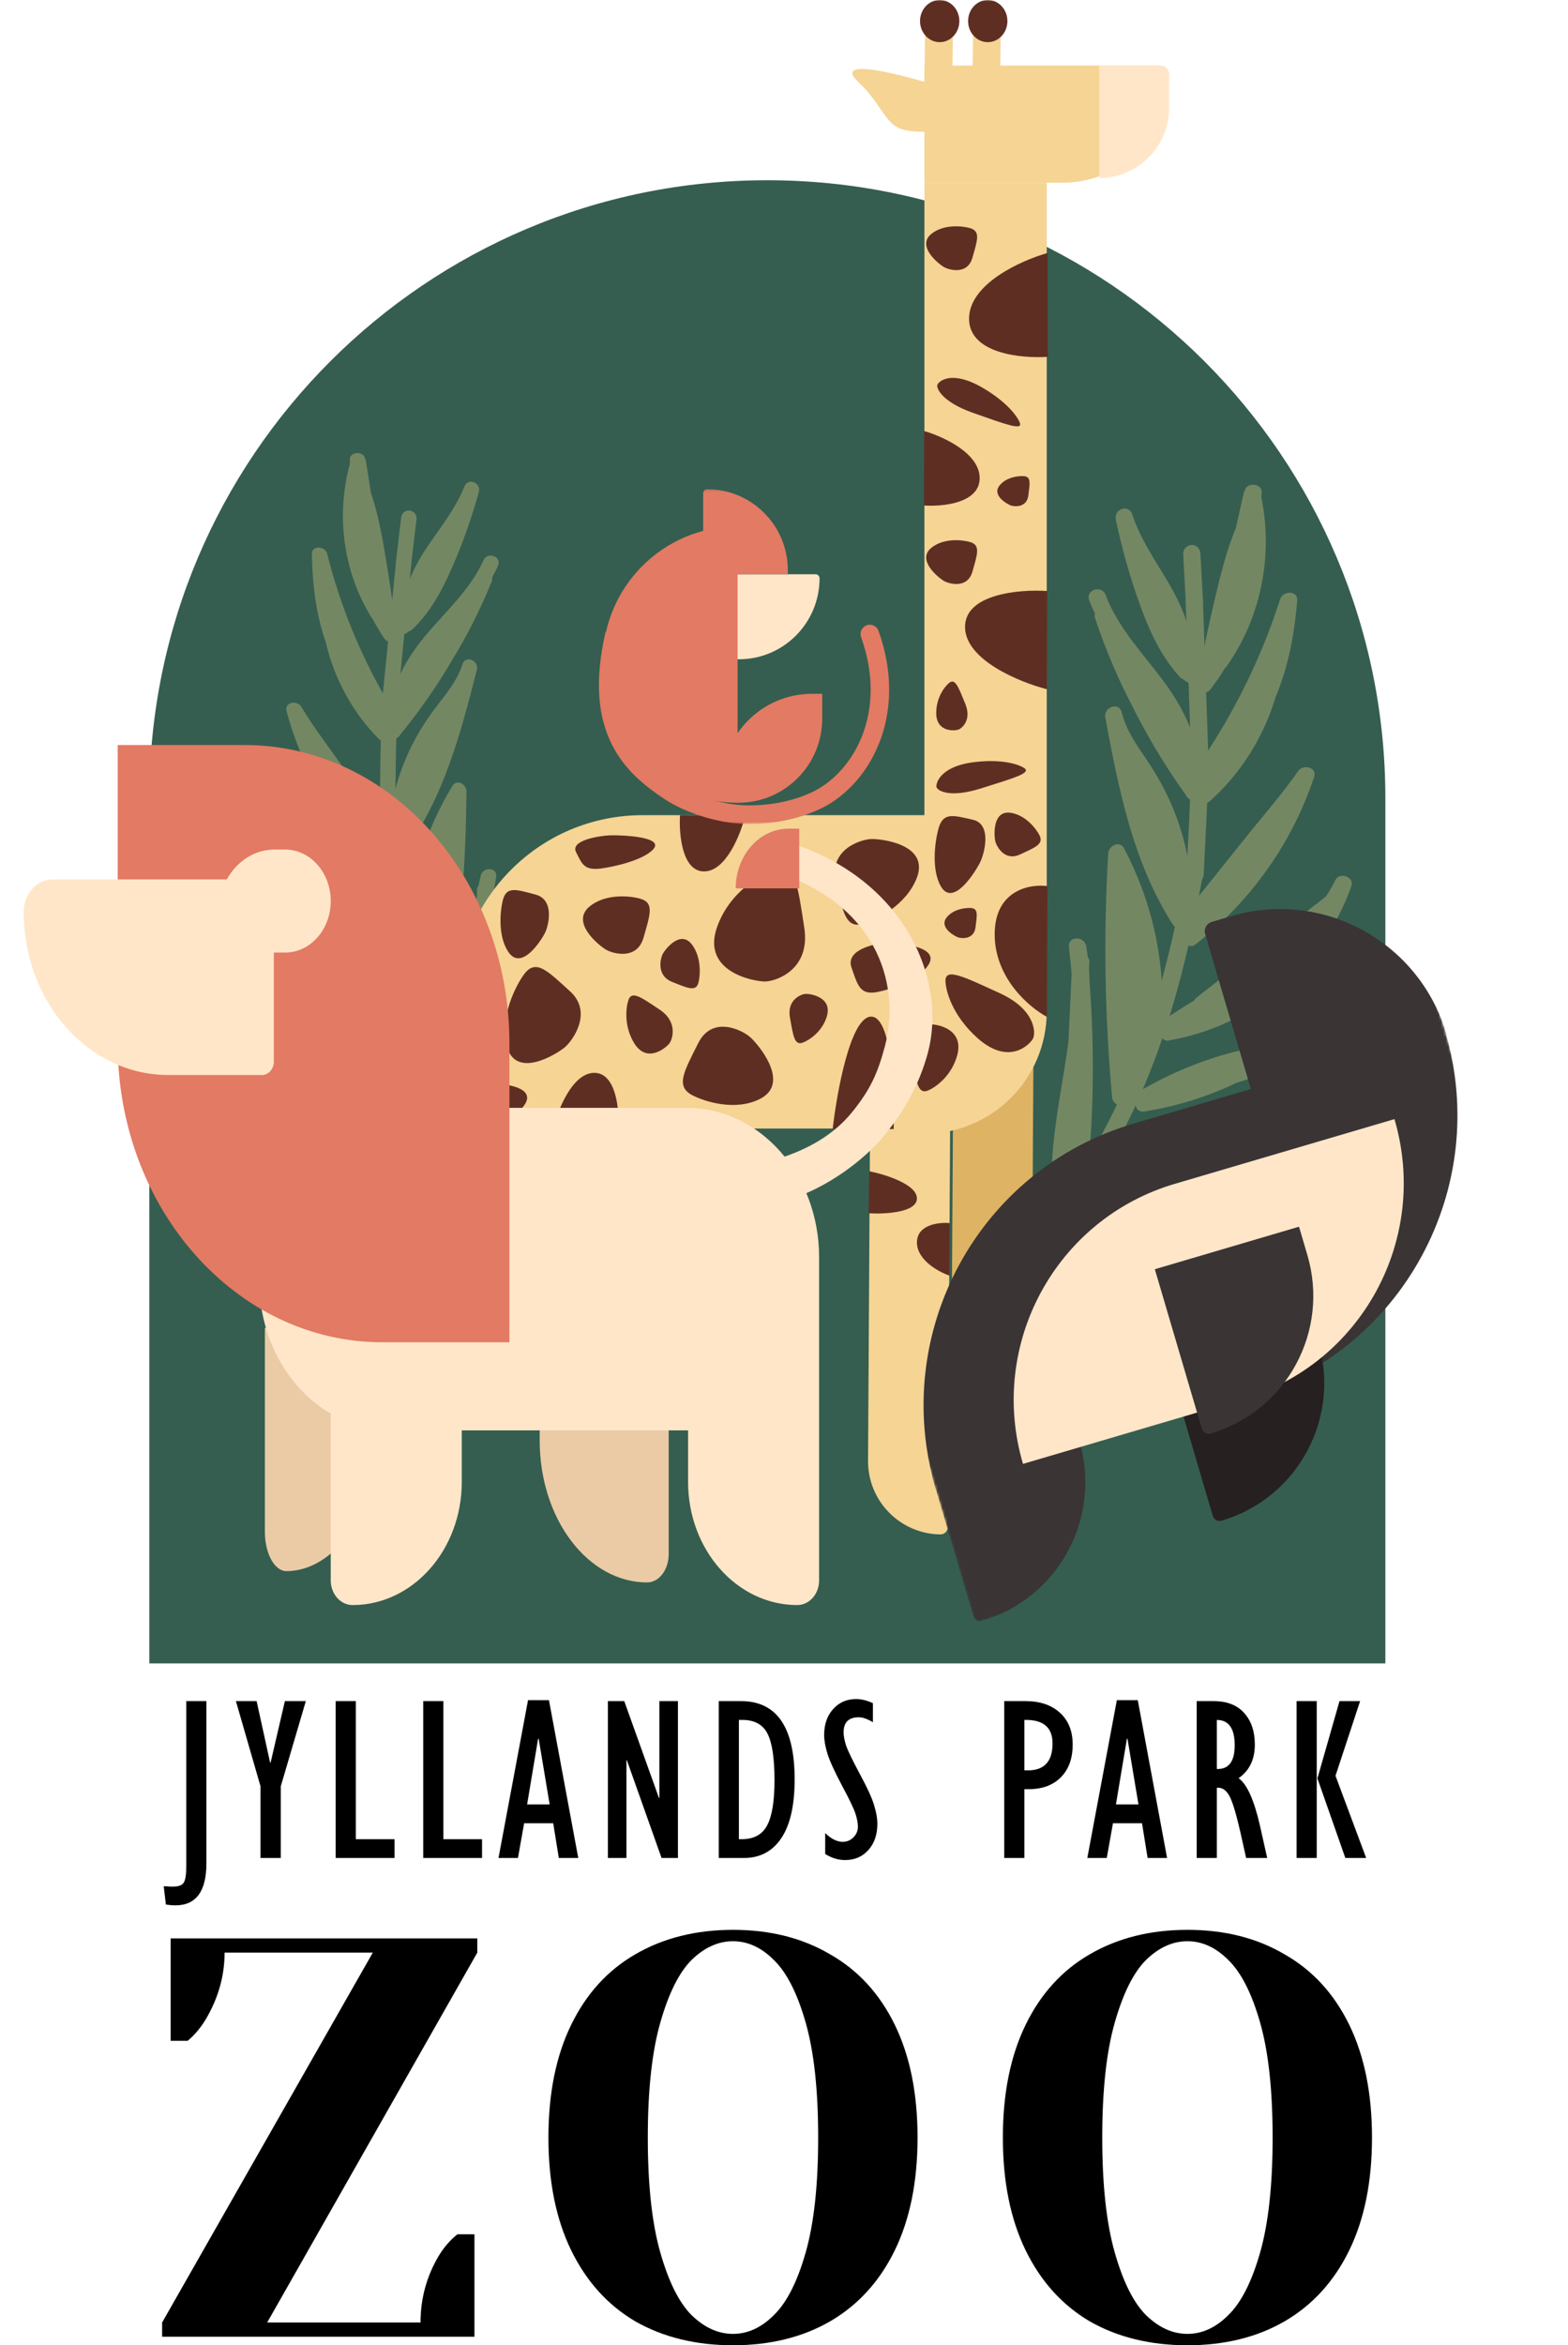 <svg width="648" height="969" viewBox="0 0 648 969" fill="none" xmlns="http://www.w3.org/2000/svg">
<g clip-path="url(#clip0_550_3415)">
<mask id="mask0_550_3415" style="mask-type:luminance" maskUnits="userSpaceOnUse" x="0" y="0" width="648" height="690">
<path d="M648 0H0V690H648V0Z" fill="white"/>
</mask>
<g mask="url(#mask0_550_3415)">
<path d="M61.722 329.808C61.722 188.79 176.069 74.473 317.122 74.473C458.178 74.473 572.525 188.79 572.525 329.808V687.278H61.722V329.808Z" fill="#355E50"/>
<path d="M373.747 553.515C400.936 543.087 424.153 524.392 442.128 501.676C461.89 476.679 475.084 447.315 484.221 416.952C489.669 398.823 493.703 380.304 497.065 361.691C497.882 357.193 490.95 355.571 490.133 360.069C479.324 419.807 460.126 482.521 411.81 522.844C399.785 532.875 386.243 541.113 371.597 546.737C367.338 548.354 369.465 555.159 373.77 553.515H373.747Z" fill="#748763"/>
<path d="M497.41 361.439C498.162 345.829 499.266 330.156 499.113 314.533C499.072 309.951 491.954 310.236 491.997 314.819C492.15 330.465 491.023 346.114 490.294 361.724C490.072 366.294 497.188 365.984 497.41 361.439Z" fill="#748763"/>
<path d="M499.485 315.516C498.71 293.293 497.912 271.07 497.142 248.869C496.959 244.292 489.865 244.578 490.026 249.155C490.8 271.379 491.598 293.602 492.368 315.801C492.553 320.378 499.645 320.093 499.485 315.516Z" fill="#748763"/>
<path d="M497.211 249.367C496.836 242.446 496.463 235.525 496.092 228.581C495.991 226.733 494.331 224.995 492.387 225.167C490.447 225.34 488.871 226.876 488.975 228.867C489.347 235.787 489.718 242.708 490.095 249.652C490.19 251.501 491.854 253.239 493.795 253.065C495.735 252.893 497.315 251.357 497.211 249.367Z" fill="#748763"/>
<path d="M500.007 278.8C504.584 278.617 504.301 271.503 499.723 271.687C495.144 271.87 495.429 278.984 500.007 278.8Z" fill="#748763"/>
<path d="M500.27 284.775C508.488 274.041 514.431 261.738 517.441 248.53C520.73 234.029 519.159 219.152 521.375 204.552L514.343 203.884C512.552 226.733 507.164 249.37 497.28 270.097L503.89 272.587C505.888 262.556 508.1 252.587 510.555 242.655C512.821 233.419 515.351 224.269 519.688 215.758L513.077 213.268C508.009 228.982 503.993 245.008 501.038 261.254C500.221 265.752 506.962 267.358 507.966 262.876C512.28 243.702 516.597 224.527 520.911 205.353L514.056 205.629C519.274 228.457 514.144 252.795 500.704 271.884C498.074 275.624 504.385 278.933 506.989 275.218C521.579 254.539 526.479 228.051 520.834 203.456C520.025 199.926 514.703 200.473 513.978 203.732C509.665 222.905 505.351 242.08 501.038 261.254L507.966 262.876C510.926 246.63 514.942 230.603 520.01 214.891C521.256 211.016 515.205 208.861 513.4 212.401C508.975 221.128 506.218 230.525 503.864 239.979C501.307 250.246 499.013 260.575 496.935 270.967C496.164 274.797 501.747 277.21 503.545 273.456C514.021 251.518 519.553 227.782 521.433 203.598C521.747 199.62 514.998 198.988 514.396 202.931C512.273 216.863 513.698 231.105 510.885 244.969C508.304 257.66 502.87 269.684 495.019 279.951C492.264 283.576 497.472 288.426 500.248 284.775H500.27Z" fill="#748763"/>
<path d="M492.422 274.543C485.218 266.709 481.065 256.734 477.53 246.83C473.542 235.637 470.326 224.175 467.864 212.541L461.085 214.714C467.625 234.426 484.467 249.71 486.039 271.143L492.607 269.074C488.227 260.604 483.872 252.133 479.497 243.688L473.497 247.514C476.394 252.814 479.29 258.113 482.189 263.411C484.853 268.293 488.216 273.288 488.658 278.97L495.226 276.901C494.224 275.659 494.14 274.736 495.015 273.371C497.518 269.518 491.21 266.209 488.727 270.036C486.602 273.304 486.778 277.691 489.229 280.752C491.253 283.283 496.069 282.52 495.797 278.684C495.329 272.384 492.288 267.02 489.313 261.582C486.058 255.609 482.799 249.659 479.52 243.686C477.315 239.642 471.434 243.488 473.519 247.514C477.899 255.983 482.254 264.454 486.633 272.9C488.281 276.088 493.431 274.218 493.2 270.831C492.411 260.033 488.378 250.076 482.921 240.842C477.465 231.608 471.345 222.899 467.909 212.54C466.448 208.109 460.195 210.308 461.13 214.712C463.742 227.053 467.174 239.193 471.522 251.037C475.34 261.454 480.068 271.525 487.645 279.771C490.751 283.162 495.552 277.909 492.472 274.542L492.422 274.543Z" fill="#748763"/>
<path d="M450.142 248.025C455.275 261.69 465.064 272.412 473.745 283.867C478.209 289.745 482.449 295.917 485.241 302.763C488.431 310.568 489.876 318.799 489.762 327.189L496.33 325.12C489.194 313.601 481.678 302.218 475.215 290.293C468.75 278.369 463.646 266.056 459.382 253.33L452.99 256.342C459.505 268.264 466.042 280.163 472.553 292.086C478.68 303.288 485.543 314.389 489.033 326.742L495.421 323.731C484.846 308.907 475.801 293.049 468.55 276.358C466.743 272.203 459.938 274.304 461.77 278.529C469.282 295.804 478.496 312.226 489.421 327.558C491.736 330.814 496.943 328.514 495.808 324.547C492.243 311.983 485.321 300.623 479.091 289.235C472.376 276.988 465.682 264.715 458.964 252.468C457.017 248.913 451.307 251.683 452.576 255.48C456.924 268.439 462.231 281.077 468.677 293.144C475.126 305.213 482.99 317.105 490.333 328.946C492.262 332.076 496.847 330.301 496.901 326.878C497.115 310.339 491.122 295.426 481.449 282.252C472.803 270.487 462.132 259.703 456.917 245.805C455.322 241.547 448.515 243.671 450.138 247.977L450.142 248.025Z" fill="#748763"/>
<path d="M503.81 316.127C517.632 295.383 528.415 272.814 536.014 249.066L528.978 248.399C527.628 263.868 524.489 278.53 517.18 292.385C513.825 298.742 509.815 304.722 505.14 310.206C500.466 315.691 494.911 320.497 493.872 327.807C493.354 331.437 497.257 333.442 499.964 331.03C512.603 319.74 521.827 305.142 526.858 288.979C528.223 284.602 521.271 283.005 519.926 287.358C515.256 302.39 506.479 315.734 494.734 326.205L500.826 329.428C501.828 322.381 508.679 317.333 512.863 312.034C517.472 306.173 521.521 299.834 524.815 293.147C531.866 278.851 534.733 263.915 536.099 248.161C536.475 243.918 530.202 243.956 529.063 247.494C521.655 270.64 510.988 292.609 497.498 312.816C494.945 316.625 501.275 319.933 503.786 316.15L503.81 316.127Z" fill="#748763"/>
<path d="M498.335 379.714C503.373 373.834 508.389 367.981 513.427 362.102C516.399 358.634 511.364 353.943 508.197 357.277L493.401 372.786L498.63 377.611C506.165 368.213 513.696 358.79 521.252 349.389C528.81 339.99 536.191 331.524 542.771 321.996L536.161 319.506C527.61 345.003 511.422 367.812 490.156 384.295L495.537 388.09C497.055 383.92 500.782 380.874 503.891 377.9C507.46 374.479 510.858 370.874 514.029 367.089C520.267 359.69 525.716 351.634 530.34 343.135C532.53 339.104 526.241 335.77 524.052 339.801C519.206 348.688 513.481 356.994 506.779 364.602C500.598 371.619 491.851 377.432 488.581 386.469C487.531 389.339 491.609 392.096 493.961 390.268C516.794 372.56 533.883 348.504 543.066 321.105C544.469 316.964 538.545 315.587 536.46 318.615C530.015 327.947 522.358 336.592 515.275 345.449C507.99 354.554 500.682 363.658 493.401 372.763C490.548 376.322 495.44 380.945 498.63 377.588L513.427 362.079L508.193 357.253C503.159 363.131 498.143 368.986 493.105 374.865C490.13 378.333 495.337 383.183 498.335 379.69V379.714Z" fill="#748763"/>
<path d="M490.593 378.006C474.546 352.904 468.929 323.132 463.541 294.3L456.766 296.473C458.441 303.364 462.226 309.388 466.165 315.215C470.106 321.042 474.087 327.271 477.038 333.945C482.921 347.272 485.777 361.645 485.555 376.189L492.51 374.96C485.497 355.861 478.224 336.867 470.743 317.953L464.354 320.965C470.064 333.038 475.777 345.112 481.509 357.185C482.341 358.933 484.941 359.185 486.424 358.27C488.235 357.153 488.315 355.083 487.51 353.357C481.8 341.284 476.088 329.21 470.351 317.137C468.637 313.524 462.483 316.408 463.964 320.148C471.448 339.063 478.696 358.081 485.734 377.156C487.146 380.971 492.617 379.968 492.695 375.927C492.932 361.167 490.078 346.342 484.258 332.753C481.429 326.146 477.924 319.897 473.906 313.954C469.892 308.012 465.363 301.709 463.569 294.347C462.461 289.807 455.973 292.111 456.79 296.519C462.3 326.011 468.215 356.222 484.619 381.88C487.077 385.749 493.1 381.92 490.616 378.053L490.593 378.006Z" fill="#748763"/>
<path d="M482.745 429.955C517.76 423.917 546.624 399.625 558.465 366.137C559.806 362.307 553.615 360.109 551.854 363.648C538.139 391.272 507.699 403.538 483.408 419.762C480.122 421.962 482.503 427.471 486.418 426.152C501.633 421.049 515.516 413.011 527.637 402.478L522.407 397.655C515.432 404.965 506.249 409.986 496.242 411.623L498.311 418.19C516.667 403.846 535.003 389.501 553.361 375.154C556.931 372.351 553.15 366.326 549.535 369.156C531.176 383.502 512.84 397.847 494.482 412.195C492.062 414.095 492.679 419.39 496.552 418.761C508.492 416.787 519.293 411.268 527.687 402.5C530.922 399.116 525.831 394.738 522.457 397.674C511.322 407.361 498.311 414.702 484.316 419.394L487.33 425.779C512.756 408.798 543.882 395.91 558.239 367.001L551.628 364.511C540.961 394.699 514.147 417.39 482.579 422.836C480.671 423.174 479.102 424.427 479.164 426.535C479.233 428.268 480.977 430.287 482.863 429.951L482.745 429.955Z" fill="#748763"/>
<path d="M466.741 453.116C463.685 419.605 463.137 385.902 465.114 352.308L458.547 354.378C469.218 374.588 474.172 397.405 473.163 420.221C472.967 424.791 480.08 424.481 480.279 419.939C481.353 395.834 475.804 371.854 464.543 350.526C462.719 347.084 458.183 349.428 457.976 352.595C455.997 386.185 456.545 419.892 459.601 453.398C460.02 457.945 467.136 457.68 466.718 453.116H466.741Z" fill="#748763"/>
<path d="M476.461 427.263C473.014 407.641 469.567 388.04 466.138 368.417L459.36 370.59C464.137 381.846 467.418 393.733 468.784 405.885C470.037 417.021 469.77 428.623 465.004 438.932C463.083 443.095 469.367 446.453 471.292 442.268C476.448 431.086 477.258 418.704 476.011 406.594C474.65 393.442 471.307 380.561 466.161 368.393C464.351 364.096 458.584 366.085 459.382 370.565C462.833 390.188 466.28 409.787 469.705 429.41C470.046 431.319 472.527 432.22 474.194 431.726C476.235 431.097 476.843 429.123 476.506 427.237L476.461 427.263Z" fill="#748763"/>
<path d="M465.13 438.525L462.722 441.281L468.815 444.505C471.541 428.981 471.46 413.283 468.722 397.789C468.385 395.903 465.9 394.955 464.232 395.477C462.192 396.129 461.583 398.054 461.921 399.963C464.413 414.138 464.359 428.746 461.863 442.908C461.284 446.254 465.478 448.937 467.955 446.132L470.363 443.375C473.385 439.928 468.151 435.079 465.133 438.549L465.13 438.525Z" fill="#748763"/>
<path d="M472.756 459.238C500.997 454.874 527.242 441.753 547.556 421.605L541.782 417.515C535.846 429.391 521.375 431.683 509.784 434.689C496.544 438.12 483.857 443.402 471.99 450.222C468.416 452.288 471.199 457.708 475.003 456.607C499.708 449.463 523.189 438.38 544.412 423.848L540.586 417.849C532.813 424.238 524.205 429.433 514.853 433.155L517.867 439.542L529.135 433.914L523.761 430.115L522.437 435.06C521.59 438.253 525.236 440.292 527.818 438.859L528.837 438.296C532.858 436.092 529.01 430.093 525.01 432.297L523.987 432.86L529.366 436.659L530.689 431.714C531.578 428.448 527.894 426.623 525.309 427.915L514.037 433.547C510.452 435.329 513.308 441.436 517.05 439.932C526.988 435.969 536.203 430.614 544.458 423.822C547.885 420.999 544.516 415.15 540.631 417.822C519.891 432.051 497.065 442.822 472.902 449.804L475.911 456.189C488.591 448.888 502.1 443.904 516.261 440.393C528.611 437.329 542.026 433.063 548.142 420.846C549.968 417.185 545.247 413.908 542.371 416.756C523.522 435.467 498.798 448.052 472.518 452.099C468.032 452.801 468.27 459.916 472.802 459.21L472.756 459.238Z" fill="#748763"/>
<path d="M542.437 418.463C533.013 430.457 519.63 438.572 504.661 441.473C502.775 441.833 501.827 444.272 502.346 445.962C502.997 447.979 504.926 448.638 506.835 448.274C522.844 445.188 537.59 436.137 547.671 423.311C548.868 421.793 548.948 419.65 547.467 418.286C546.133 417.056 543.636 416.967 542.437 418.489V418.463Z" fill="#748763"/>
<path d="M441.896 492.445C440.029 458.344 454.873 425.067 448.895 390.962C448.124 386.6 441.26 386.588 441.778 391.246C443.888 410.638 444.811 430.123 444.455 449.616C444.274 459.361 443.787 469.093 442.989 478.818C442.94 479.317 442.476 481.996 442.694 482.108L445.149 481.651C445.119 480.942 445.188 480.225 445.275 479.507C445.466 477.197 445.755 474.904 445.996 472.616C446.533 467.629 447.046 462.645 447.579 457.662L440.547 456.991C439.976 467.61 439.382 478.251 438.811 488.866L445.923 488.577C447.346 458.264 448.764 427.946 450.183 397.632C450.405 393.063 443.289 393.373 443.067 397.916C441.648 428.233 440.23 458.547 438.811 488.866C438.588 493.458 445.677 493.1 445.923 488.577C446.494 477.964 447.089 467.321 447.66 456.708C447.882 452.756 441.062 452.054 440.628 456.04C439.969 462.17 439.34 468.323 438.68 474.452C438.216 478.865 436.525 485.228 441.383 487.907C443.472 489.057 446.031 488.834 447.794 487.221C449.558 485.607 449.7 483.153 449.892 480.869C450.394 475.05 450.801 469.215 451.088 463.362C452.28 439.208 451.498 414.989 448.895 390.962L441.778 391.246C447.756 425.305 432.913 458.628 434.785 492.733C435.037 497.306 442.155 497.018 441.896 492.445Z" fill="#748763"/>
<path d="M439.378 497.724C443.957 497.539 443.672 490.425 439.094 490.609C434.515 490.792 434.8 497.908 439.378 497.724Z" fill="#748763"/>
<path d="M445.491 502.017C474.674 499.276 502.841 488.954 526.771 472.01C530.513 469.366 526.913 463.692 522.944 466.011C500.521 479.143 475.537 487.581 449.716 490.682L450.947 497.64C468.807 491.652 487.135 487.14 505.744 484.304L504.513 477.346L483.515 482.248L487.22 488.06C491.713 482.203 500.9 484.427 507.184 482.368C513.47 480.309 517.887 474.337 524.244 473.559L523.017 466.601C507.165 472.439 491.314 478.255 475.468 484.093L477.638 490.87C490.391 485.347 503.14 479.822 515.889 474.299C520.045 472.493 517.941 465.689 513.714 467.521C500.965 473.045 488.216 478.569 475.468 484.093C471.357 485.871 473.262 492.492 477.638 490.87C493.489 485.032 509.34 479.216 525.187 473.379C528.769 472.071 528.144 465.923 523.956 466.421C520.129 466.885 516.863 468.418 513.669 470.515C510.474 472.616 507.645 474.915 504.002 475.87C496.337 477.863 487.477 476.081 481.989 483.211C479.8 486.078 482.135 489.857 485.69 489.026L506.686 484.119C510.543 483.231 509.448 476.553 505.455 477.167C486.188 480.098 467.243 484.638 448.773 490.84C445.115 492.077 445.889 498.272 450.004 497.798C477.097 494.55 503.213 485.806 526.771 472.01L522.944 466.011C500.026 482.226 473.159 492.284 445.206 494.902C440.664 495.32 440.925 502.435 445.491 502.017Z" fill="#748763"/>
<path d="M521.648 464.52L507.533 471.002C506.647 471.415 505.953 471.826 505.466 472.723C505.045 473.501 504.903 474.647 505.222 475.486C505.83 477.128 507.89 478.634 509.708 477.802L523.821 471.32C524.707 470.906 525.405 470.495 525.892 469.599C526.309 468.821 526.455 467.678 526.137 466.834C525.524 465.198 523.468 463.688 521.648 464.52Z" fill="#748763"/>
<path d="M418.018 518.911C418.141 494.753 418.9 470.473 417.477 446.35L410.364 446.636C412.006 458.516 413.313 470.435 414.222 482.395C415.13 494.35 416.219 506.066 413.808 517.657L420.741 519.278C425.51 494.861 424.57 469.676 417.999 445.664C416.798 441.247 409.997 443.421 411.219 447.837C417.454 470.577 418.344 494.507 413.808 517.657C412.922 522.157 419.805 523.783 420.741 519.278C423.209 507.422 422.316 495.251 421.407 483.269C420.498 471.286 419.161 458.609 417.454 446.354C416.848 441.91 410.057 441.968 410.342 446.636C411.76 470.784 411.001 495.04 410.878 519.198C410.848 523.783 417.964 523.499 417.995 518.914L418.018 518.911Z" fill="#748763"/>
<path d="M419.337 526.339C427.949 534.286 439.901 534.968 450.854 532.653C462.964 530.1 474.731 524.971 485.541 519.006C489.305 516.929 486.222 511.804 482.527 512.619C464.087 516.61 445.219 518.297 426.335 517.818L427.566 524.775C443.635 520.306 460.453 519.06 476.983 521.249L476.705 514.395C462.193 520.321 446.745 526.688 430.733 524.389C426.216 523.736 424.571 530.667 429.11 531.315C446.579 533.823 462.964 527.677 478.857 521.172C481.779 519.987 482.377 514.808 478.581 514.322C460.74 511.972 442.734 513.172 425.368 517.998C421.327 519.114 422.722 524.852 426.598 524.956C446.124 525.458 465.575 523.533 484.655 519.42L481.641 513.034C472.251 518.209 462.251 522.433 451.86 525.132C442.527 527.546 431.668 528.102 424.119 521.114C420.737 517.994 415.908 523.223 419.29 526.343L419.337 526.339Z" fill="#748763"/>
<path d="M417.55 517.339C416.356 494.113 416.395 470.833 417.672 447.603C417.917 443.029 410.801 443.341 410.555 447.886C409.279 471.12 409.24 494.397 410.436 517.627C410.667 522.2 417.783 521.916 417.55 517.339Z" fill="#748763"/>
<path d="M256.553 511.539C232.828 500.648 213.129 482.582 198.353 461.222C182.113 437.721 171.998 410.688 165.569 382.995C161.737 366.463 159.197 349.658 157.26 332.811C156.788 328.739 163.083 327.686 163.555 331.758C169.788 385.833 183.352 443.048 224.263 481.907C234.441 491.574 246.086 499.724 258.867 505.601C262.583 507.296 260.29 513.257 256.532 511.539H256.553Z" fill="#748763"/>
<path d="M156.964 332.564C157.192 318.553 157.105 304.466 158.141 290.498C158.442 286.399 164.793 287.066 164.492 291.163C163.453 305.153 163.563 319.221 163.315 333.229C163.248 337.33 156.901 336.644 156.964 332.564Z" fill="#748763"/>
<path d="M157.752 291.356C159.724 271.515 161.717 251.678 163.686 231.859C164.114 227.775 170.443 228.438 170.036 232.524C168.064 252.365 166.072 272.202 164.103 292.021C163.673 296.105 157.345 295.442 157.752 291.356Z" fill="#748763"/>
<path d="M163.598 232.299C164.329 226.129 165.062 219.959 165.796 213.768C165.99 212.119 167.577 210.658 169.303 210.925C171.031 211.192 172.353 212.657 172.146 214.433C171.415 220.603 170.682 226.773 169.948 232.965C169.753 234.612 168.166 236.073 166.44 235.807C164.713 235.539 163.391 234.074 163.598 232.299Z" fill="#748763"/>
<path d="M159.401 258.474C155.315 258.047 155.98 251.698 160.066 252.126C164.15 252.554 163.485 258.903 159.401 258.474Z" fill="#748763"/>
<path d="M158.82 263.806C152.086 253.73 147.476 242.379 145.544 230.389C143.436 217.223 145.699 204.004 144.555 190.812L150.888 190.619C151.175 211.166 154.691 231.731 162.34 250.846L156.282 252.693C155.074 243.602 153.668 234.555 152.045 225.528C150.549 217.135 148.812 208.802 145.42 200.936L151.478 199.089C155.11 213.439 157.777 228.011 159.489 242.717C159.961 246.789 153.837 247.837 153.194 243.769C150.439 226.365 147.683 208.96 144.926 191.557L151.044 192.197C145.061 212.323 148.249 234.395 159.175 252.247C161.312 255.744 155.477 258.342 153.358 254.868C141.497 235.527 138.638 211.544 145.104 189.863C146.028 186.751 150.761 187.547 151.221 190.505C153.977 207.909 156.734 225.312 159.489 242.717L153.194 243.769C151.483 229.063 148.814 214.492 145.183 200.142C144.291 196.603 149.827 195.022 151.24 198.294C154.696 206.359 156.623 214.925 158.184 223.518C159.881 232.852 161.338 242.226 162.598 251.643C163.069 255.115 157.933 256.953 156.54 253.49C148.432 233.258 144.849 211.703 144.559 189.957C144.506 186.377 150.581 186.201 150.893 189.764C151.991 202.351 149.895 215.012 151.617 227.579C153.193 239.083 157.361 250.153 163.799 259.792C166.053 263.195 161.115 267.234 158.841 263.809L158.82 263.806Z" fill="#748763"/>
<path d="M166.431 255.103C173.328 248.509 177.618 239.823 181.35 231.164C185.564 221.378 189.101 211.308 191.975 201.041L197.916 203.375C190.928 220.636 174.981 233.342 172.34 252.428L166.58 250.199C170.986 242.873 175.37 235.544 179.773 228.238L184.921 232.008C182.024 236.584 179.126 241.158 176.228 245.732C173.562 249.945 170.267 254.221 169.545 259.281L163.787 257.052C164.753 255.997 164.881 255.177 164.18 253.905C162.16 250.313 167.996 247.715 169.998 251.285C171.712 254.33 171.302 258.245 168.931 260.843C166.973 262.991 162.708 262.03 163.173 258.614C163.954 253.005 166.986 248.379 169.959 243.685C173.217 238.527 176.474 233.392 179.752 228.237C181.959 224.745 186.998 228.525 184.901 232.007C180.495 239.333 176.109 246.661 171.706 253.966C170.049 256.724 165.546 254.754 165.948 251.737C167.277 242.121 171.461 233.444 176.872 225.496C182.284 217.547 188.265 210.108 191.933 201.037C193.495 197.156 198.965 199.483 197.873 203.369C194.828 214.262 191.056 224.927 186.483 235.275C182.469 244.375 177.66 253.114 170.405 260.055C167.431 262.911 163.436 257.935 166.388 255.099L166.431 255.103Z" fill="#748763"/>
<path d="M205.789 233.808C200.408 245.739 191.031 254.769 182.604 264.52C178.271 269.522 174.123 274.8 171.23 280.765C167.928 287.565 166.158 294.846 165.779 302.359L160.021 300.129C167.071 290.235 174.448 280.482 180.919 270.184C187.391 259.887 192.666 249.164 197.214 238.024L202.758 241.086C196.244 251.378 189.711 261.648 183.196 271.942C177.069 281.612 170.291 291.151 166.458 302.001L160.915 298.94C171.23 286.285 180.238 272.616 187.686 258.099C189.541 254.485 195.509 256.758 193.625 260.433C185.91 275.457 176.722 289.619 166.063 302.709C163.803 305.49 159.277 303.132 160.52 299.648C164.436 288.611 171.281 278.844 177.511 269.015C184.225 258.442 190.921 247.848 197.635 237.276C199.584 234.207 204.532 237.014 203.178 240.339C198.545 251.683 193.069 262.686 186.604 273.111C180.141 283.539 172.418 293.726 165.168 303.899C163.259 306.588 159.259 304.735 159.409 301.67C160.17 286.859 166.389 273.862 175.804 262.632C184.217 252.6 194.387 243.568 199.853 231.433C201.527 227.714 207.492 230.006 205.793 233.765L205.789 233.808Z" fill="#748763"/>
<path d="M153.847 291.654C142.671 272.297 134.324 251.484 128.892 229.799L135.225 229.606C135.543 243.525 137.509 256.824 143.25 269.642C145.885 275.523 149.132 281.104 152.997 286.28C156.864 291.457 161.558 296.076 162.066 302.677C162.321 305.955 158.711 307.524 156.429 305.21C145.772 294.381 138.358 280.789 134.789 266.039C133.817 262.043 140.13 261.014 141.083 264.986C144.398 278.705 151.482 291.149 161.386 301.193L155.749 303.727C155.26 297.365 149.419 292.453 145.982 287.471C142.194 281.96 138.939 276.058 136.376 269.885C130.889 256.688 129.183 243.158 128.87 228.984C128.778 225.166 134.386 225.56 135.203 228.791C140.501 249.927 148.776 270.199 159.683 289.055C161.751 292.61 155.894 295.206 153.867 291.677L153.847 291.654Z" fill="#748763"/>
<path d="M155.088 348.864C150.918 343.315 146.767 337.788 142.599 332.239C140.138 328.964 144.913 325.056 147.557 328.222L159.901 342.95L154.943 346.967C148.745 338.124 142.548 329.259 136.326 320.413C130.105 311.568 123.989 303.567 118.651 294.664L124.708 292.817C130.891 316.121 144.063 337.462 162.142 353.433L157.11 356.521C155.991 352.703 152.832 349.762 150.218 346.922C147.223 343.655 144.392 340.236 141.771 336.666C136.617 329.687 132.205 322.163 128.557 314.294C126.83 310.561 132.647 307.94 134.375 311.673C138.198 319.904 142.843 327.663 148.401 334.857C153.527 341.491 161.019 347.196 163.425 355.472C164.2 358.098 160.391 360.331 158.394 358.56C138.985 341.401 125.079 318.893 118.437 293.85C117.421 290.065 122.801 289.173 124.494 292.003C129.722 300.724 136.077 308.899 141.902 317.232C147.896 325.797 153.911 334.365 159.904 342.93C162.25 346.278 157.608 350.133 154.946 346.945L142.6 332.217L147.558 328.201C151.728 333.751 155.877 339.277 160.047 344.826C162.508 348.101 157.569 352.142 155.089 348.843L155.088 348.864Z" fill="#748763"/>
<path d="M162.112 347.781C177.914 326.245 184.652 299.929 191.132 274.442L197.071 276.776C195.173 282.846 191.443 288.018 187.582 293.004C183.721 297.991 179.8 303.336 176.774 309.138C170.746 320.723 167.362 333.419 166.725 346.445L160.569 344.946C167.944 328.26 175.545 311.683 183.33 295.191L188.872 298.253C183.067 308.727 177.261 319.201 171.436 329.674C170.591 331.19 168.251 331.266 166.976 330.362C165.422 329.257 165.466 327.401 166.287 325.904C172.092 315.43 177.898 304.956 183.725 294.483C185.465 291.35 190.808 294.283 189.268 297.545C181.483 314.038 173.901 330.638 166.507 347.301C165.023 350.632 160.185 349.42 160.351 345.8C160.987 332.581 164.393 319.48 170.381 307.655C173.296 301.906 176.792 296.518 180.728 291.43C184.663 286.344 189.079 280.967 191.106 274.482C192.359 270.485 198.033 272.918 197.046 276.816C190.42 302.887 183.385 329.578 167.234 351.591C164.809 354.91 159.642 351.138 162.085 347.821L162.112 347.781Z" fill="#748763"/>
<path d="M166.138 394.714C135.158 387.297 110.731 363.901 102.066 333.255C101.084 329.752 106.753 328.142 108.123 331.408C118.803 356.917 145.332 369.644 166.135 385.557C168.948 387.715 166.498 392.507 163.072 391.1C149.753 385.661 137.793 377.668 127.555 367.546L132.512 363.53C138.333 370.472 146.259 375.496 155.12 377.536L152.89 383.292C137.29 369.4 121.711 355.51 106.111 341.616C103.079 338.903 106.809 333.731 109.882 336.471C125.482 350.363 141.061 364.254 156.661 378.147C158.716 379.987 157.859 384.691 154.431 383.905C143.86 381.449 134.513 375.891 127.511 367.564C124.809 364.348 129.618 360.723 132.468 363.547C141.871 372.854 153.09 380.169 165.341 385.174L162.277 390.716C140.504 374.058 113.396 360.737 102.219 334.042L108.276 332.195C116.081 359.819 138.766 381.664 166.698 388.355C168.389 388.766 169.716 389.977 169.541 391.863C169.378 393.408 167.702 395.113 166.033 394.703L166.138 394.714Z" fill="#748763"/>
<path d="M179.13 416.357C183.794 386.549 186.223 356.425 186.388 326.255L192.147 328.484C181.436 345.953 175.689 366.084 175.276 386.557C175.189 390.656 168.841 389.969 168.926 385.89C169.352 364.264 175.697 343.128 187.002 324.693C188.832 321.718 192.758 324.077 192.761 326.922C192.595 357.092 190.166 387.217 185.502 417.025C184.865 421.064 178.512 420.421 179.152 416.357H179.13Z" fill="#748763"/>
<path d="M171.919 392.667C176.134 375.308 180.347 357.971 184.542 340.609L190.483 342.943C185.561 352.74 181.941 363.186 180.019 373.982C178.254 383.874 177.829 394.27 181.498 403.768C182.98 407.602 177.16 410.246 175.68 406.391C171.711 396.09 171.698 384.962 173.511 374.199C175.485 362.51 179.219 351.177 184.523 340.586C186.391 336.844 191.435 338.956 190.463 342.92C186.248 360.279 182.034 377.615 177.84 394.974C177.427 396.666 175.153 397.329 173.691 396.788C171.901 396.11 171.468 394.308 171.879 392.64L171.919 392.667Z" fill="#748763"/>
<path d="M181.41 403.393L183.405 405.999L177.768 408.533C176.223 394.488 177.201 380.448 180.542 366.741C180.952 365.072 183.23 364.37 184.691 364.929C186.48 365.629 186.916 367.387 186.503 369.077C183.456 381.616 182.664 394.692 184.081 407.507C184.407 410.535 180.499 412.692 178.444 410.037L176.449 407.434C173.945 404.175 178.904 400.139 181.407 403.415L181.41 403.393Z" fill="#748763"/>
<path d="M173.391 421.49C148.376 415.959 125.647 402.711 108.634 383.513L114.033 380.186C118.662 391.154 131.478 394.037 141.677 397.394C153.323 401.224 164.372 406.682 174.596 413.463C177.676 415.517 174.873 420.21 171.534 419.006C149.839 411.194 129.47 399.924 111.316 385.698L115.086 380.554C121.673 386.721 129.074 391.859 137.228 395.731L134.166 401.273L124.404 395.584L129.435 392.494L130.333 397C130.906 399.905 127.527 401.519 125.302 400.086L124.419 399.521C120.948 397.321 124.74 392.177 128.19 394.377L129.072 394.94L124.041 398.03L123.143 393.526C122.534 390.555 125.936 389.133 128.174 390.44L137.936 396.125C141.042 397.927 138.133 403.228 134.873 401.668C126.209 397.552 118.271 392.227 111.275 385.676C108.372 382.953 111.725 377.912 115.046 380.528C132.783 394.451 152.585 405.406 173.806 413.037L170.743 418.581C159.82 411.317 148.02 406.081 135.553 402.124C124.679 398.674 112.92 394.082 108.152 382.801C106.73 379.421 111.139 376.759 113.552 379.472C129.339 397.302 150.736 409.983 174.016 415.116C177.99 416.002 177.367 422.357 173.351 421.463L173.391 421.49Z" fill="#748763"/>
<path d="M113.392 380.995C121.134 392.268 132.64 400.299 145.867 403.758C147.534 404.191 148.241 406.425 147.679 407.906C146.981 409.673 145.219 410.151 143.531 409.718C129.386 406.034 116.713 397.091 108.432 385.036C107.447 383.605 107.499 381.684 108.902 380.547C110.165 379.525 112.405 379.587 113.389 381.017L113.392 380.995Z" fill="#748763"/>
<path d="M199.088 452.977C202.724 422.572 191.36 391.942 198.673 361.773C199.613 357.913 205.756 358.299 205.023 362.437C202.019 379.665 200.07 397.049 199.268 414.506C198.866 423.238 198.742 431.974 198.897 440.718C198.913 441.171 199.173 443.593 198.971 443.681L196.803 443.134C196.87 442.496 196.852 441.852 196.813 441.209C196.773 439.128 196.647 437.061 196.565 434.999C196.371 430.506 196.2 426.018 196.007 421.525L202.339 421.333C202.24 430.862 202.16 440.419 202.059 449.948L195.709 449.286C196.184 422.081 196.66 394.871 197.134 367.666C197.201 363.564 203.55 364.251 203.485 368.33C203.01 395.539 202.535 422.744 202.059 449.948C201.992 454.074 195.669 453.346 195.709 449.286C195.808 439.755 195.89 430.2 195.991 420.669C196.02 417.12 202.164 416.887 202.323 420.475C202.557 425.998 202.769 431.541 203.003 437.066C203.165 441.037 204.313 446.828 199.811 448.944C197.875 449.853 195.6 449.508 194.114 447.963C192.629 446.418 192.646 444.214 192.604 442.156C192.488 436.923 192.461 431.679 192.541 426.423C192.865 404.742 194.96 383.119 198.673 361.773L205.023 362.437C197.714 392.563 209.075 423.238 205.439 453.641C204.947 457.719 198.597 457.057 199.088 452.977Z" fill="#748763"/>
<path d="M201.04 457.846C196.956 457.417 197.621 451.068 201.705 451.497C205.791 451.924 205.126 458.275 201.04 457.846Z" fill="#748763"/>
<path d="M195.324 461.334C169.371 457.201 144.763 446.345 124.327 429.808C121.13 427.225 124.68 422.357 128.097 424.66C147.403 437.702 169.275 446.687 192.196 450.95L190.696 457.106C175.058 450.715 158.921 445.625 142.436 442.018L143.937 435.861L162.439 441.458L158.791 446.444C155.11 440.949 146.76 442.405 141.257 440.201C135.752 438.001 132.144 432.403 126.499 431.342L128 425.186C141.845 431.323 155.691 437.437 169.537 443.57L167.202 449.508C156.113 443.835 145.023 438.158 133.933 432.484C130.319 430.629 132.591 424.66 136.268 426.543C147.358 432.22 158.446 437.897 169.537 443.57C173.111 445.399 171.026 451.213 167.202 449.508C153.357 443.375 139.51 437.26 125.665 431.123C122.535 429.748 123.451 424.281 127.166 424.971C130.567 425.604 133.399 427.164 136.136 429.226C138.874 431.289 141.272 433.508 144.479 434.569C151.221 436.797 159.254 435.712 163.752 442.408C165.546 445.1 163.237 448.347 160.105 447.396L141.602 441.799C138.199 440.779 139.568 434.868 143.103 435.646C160.174 439.38 176.861 444.528 193.032 451.144C196.232 452.463 195.185 457.96 191.531 457.298C167.475 452.831 144.612 443.505 124.327 429.808L128.097 424.66C147.668 440.488 171.131 451.034 195.989 454.986C200.031 455.622 199.388 461.974 195.324 461.334Z" fill="#748763"/>
<path d="M129.343 423.404L141.597 430.011C142.366 430.434 142.966 430.84 143.35 431.672C143.681 432.392 143.743 433.424 143.409 434.159C142.767 435.59 140.841 436.823 139.261 435.973L127.006 429.36C126.238 428.938 125.638 428.533 125.254 427.701C124.923 426.984 124.86 425.949 125.194 425.212C125.836 423.783 127.763 422.553 129.343 423.404Z" fill="#748763"/>
<path d="M218.933 478.032C220.215 456.408 220.934 434.642 223.593 413.142L229.943 413.804C227.791 424.342 225.932 434.93 224.431 445.575C222.931 456.223 221.282 466.64 222.771 477.15L216.476 478.205C213.615 456.083 215.906 433.599 223.168 412.498C224.495 408.615 230.457 410.949 229.108 414.828C222.22 434.819 220.047 456.178 222.771 477.15C223.306 481.229 217.054 482.287 216.476 478.205C214.948 467.452 216.448 456.615 217.951 445.947C219.455 435.279 221.384 424.012 223.614 413.142C224.411 409.205 230.486 409.645 229.964 413.808C227.302 435.329 226.586 457.075 225.304 478.699C225.067 482.804 218.716 482.142 218.955 478.035L218.933 478.032Z" fill="#748763"/>
<path d="M217.325 484.603C209.164 491.214 198.429 491.139 188.761 488.435C178.074 485.457 167.841 480.19 158.514 474.229C155.264 472.156 158.315 467.747 161.577 468.687C177.848 473.324 194.631 475.916 211.554 476.576L210.053 482.728C195.931 477.806 180.955 475.725 166.041 476.729L166.683 470.614C179.328 476.751 192.784 483.338 207.241 482.198C211.32 481.877 212.393 488.171 208.294 488.493C192.52 489.727 178.216 483.287 164.369 476.552C161.823 475.326 161.584 470.657 165.011 470.439C181.108 469.365 197.151 471.473 212.409 476.794C215.961 478.02 214.382 483.077 210.907 482.946C193.41 482.267 176.116 479.431 159.283 474.651L162.346 469.112C170.45 474.283 179.152 478.638 188.296 481.647C196.508 484.349 206.192 485.469 213.35 479.649C216.554 477.054 220.572 482.011 217.368 484.606L217.325 484.603Z" fill="#748763"/>
<path d="M219.441 476.652C221.847 455.936 223.153 435.107 223.347 414.25C223.393 410.143 229.74 410.83 229.698 414.912C229.503 435.773 228.198 456.604 225.791 477.319C225.322 481.397 218.97 480.731 219.441 476.652Z" fill="#748763"/>
<path d="M422.952 625.12C406.334 624.948 392.936 611.34 393.036 594.723L394.053 423.404L427.158 423.745L425.981 622.142C425.97 623.806 424.616 625.14 422.952 625.12Z" fill="#DEB364"/>
<path d="M188.836 413.474C188.836 371.133 223.169 336.809 265.522 336.809H392.984V466.275H188.836V413.474Z" fill="#F5D494"/>
<path d="M382.026 75.492H432.58V417.894C432.58 445.805 409.947 468.433 382.026 468.433V75.492Z" fill="#F5D494"/>
<path d="M382.026 27.099H478.734C481.165 27.099 483.133 29.069 483.133 31.498C483.133 55.795 463.432 75.491 439.129 75.491H382.026V27.099Z" fill="#F5D494"/>
<path d="M454.244 27.099H479.692C481.59 27.099 483.132 28.64 483.132 30.54V44.675C483.132 60.625 470.199 73.555 454.244 73.555V27.099Z" fill="#FFE6C8"/>
<path d="M388.651 633.979C372.027 633.807 358.634 620.198 358.733 603.582L359.662 447.143L392.764 447.485L391.675 631.001C391.664 632.665 390.311 633.999 388.651 633.979Z" fill="#F5D494"/>
<path d="M388.218 3.962C391.391 4.012 393.926 6.627 393.877 9.803L393.532 31.634L382.027 31.453L382.372 9.621C382.422 6.446 385.038 3.912 388.218 3.962Z" fill="#F5D494"/>
<path d="M408.025 3.962C411.178 4.011 413.692 6.606 413.642 9.756L413.297 31.634L401.887 31.453L402.232 9.576C402.281 6.426 404.877 3.912 408.025 3.962Z" fill="#F5D494"/>
<path d="M255.557 466.498H228.558C230.452 458.755 236.515 443.272 245.61 443.272C254.704 443.272 256.031 458.755 255.557 466.498Z" fill="#5F2E23"/>
<path d="M381.812 208.844L381.88 178.083C389.548 180.261 404.886 187.208 404.864 197.57C404.84 207.931 389.483 209.403 381.812 208.844Z" fill="#5F2E23"/>
<path d="M433.034 147.42L432.937 104.525C422.105 107.563 400.453 117.251 400.483 131.7C400.518 146.148 422.198 148.2 433.034 147.42Z" fill="#5F2E23"/>
<path d="M281.027 336.809L308.028 336.843C306.124 344.583 300.044 360.061 290.949 360.05C281.854 360.037 280.546 344.55 281.027 336.809Z" fill="#5F2E23"/>
<path d="M432.887 366.122L432.642 420.126C425.418 416.299 410.986 404.098 411.07 385.906C411.15 367.715 425.647 365.137 432.887 366.122Z" fill="#5F2E23"/>
<path d="M432.788 244.197L432.603 284.764C421.316 281.858 398.759 272.631 398.819 258.967C398.882 245.302 421.488 243.426 432.788 244.197Z" fill="#5F2E23"/>
<path d="M369.31 466.498H344.11C345.879 451.015 351.537 420.042 360.026 420.042C368.514 420.042 369.752 451.015 369.31 466.498Z" fill="#5F2E23"/>
<path d="M358.981 501.284L359.222 483.92C365.824 485.243 379.009 489.352 378.928 495.201C378.848 501.051 365.597 501.695 358.981 501.284Z" fill="#5F2E23"/>
<path d="M392.444 505.337L392.401 527.061C387.908 525.523 378.926 520.628 378.941 513.311C378.955 505.993 387.949 504.946 392.444 505.337Z" fill="#5F2E23"/>
<path d="M355.112 34.294C362.623 41.266 365.274 49.095 370.276 52.263C373.543 54.332 378.889 54.5 382.079 54.384C383.669 54.327 384.923 53.136 385.234 51.541L387.627 39.185C388.01 37.203 386.84 35.209 384.919 34.639C374.237 31.472 342.69 22.763 355.112 34.294Z" fill="#F5D494"/>
<path d="M388.343 17.421C392.83 17.421 396.467 13.521 396.467 8.711C396.467 3.9 392.83 0 388.343 0C383.857 0 380.218 3.9 380.218 8.711C380.218 13.521 383.857 17.421 388.343 17.421Z" fill="#5F2E23"/>
<path d="M408.205 17.421C412.692 17.421 416.33 13.521 416.33 8.711C416.33 3.9 412.692 0 408.205 0C403.717 0 400.08 3.9 400.08 8.711C400.08 13.521 403.717 17.421 408.205 17.421Z" fill="#5F2E23"/>
<path d="M296.264 383.263C301.32 368.551 314.621 361.003 320.639 359.067C328.763 356.578 329.666 365.842 332.375 383.263C335.083 400.683 320.639 405.524 316.125 405.524C311.611 405.524 289.945 401.652 296.264 383.263Z" fill="#5F2E23"/>
<path d="M262.002 430.867C257.731 423.786 258.701 416.101 259.72 413.142C261.144 409.189 265.039 412.099 272.665 417.189C280.289 422.28 277.921 429.453 276.588 431.162C275.255 432.868 267.341 439.714 262.002 430.867Z" fill="#5F2E23"/>
<path d="M243.857 374.367C250.63 369.027 260.657 370.154 264.824 371.385C270.418 373.108 268.652 377.945 265.95 387.412C263.247 396.877 253.2 394.013 250.437 392.384C247.676 390.755 235.388 381.041 243.857 374.367Z" fill="#5F2E23"/>
<path d="M385.003 226.251C390.172 222.178 397.821 223.037 401 223.977C405.268 225.291 403.918 228.983 401.859 236.203C399.796 243.423 392.132 241.24 390.026 239.996C387.918 238.752 378.544 231.343 385.003 226.251Z" fill="#5F2E23"/>
<path d="M385.003 96.561C390.172 92.487 397.821 93.347 401 94.286C405.268 95.6 403.918 99.292 401.859 106.512C399.796 113.732 392.132 111.55 390.026 110.306C387.918 109.062 378.544 101.653 385.003 96.561Z" fill="#5F2E23"/>
<path d="M209.318 431.698C206.65 419.911 213.079 407.315 216.626 402.493C221.47 396.056 226.127 400.982 235.622 409.63C245.116 418.278 236.684 429.966 233.396 432.726C230.108 435.486 212.655 446.438 209.318 431.698Z" fill="#5F2E23"/>
<path d="M314.174 453.989C303.982 459.26 291.147 455.165 286.003 452.46C279.115 448.737 282.631 442.819 288.523 431.05C294.416 419.286 306.846 425.669 310.053 428.537C313.26 431.403 326.913 447.396 314.174 453.989Z" fill="#5F2E23"/>
<path d="M378.85 362.803C374.479 373.993 362.336 380.048 356.812 381.677C349.351 383.782 348.326 376.853 345.464 363.854C342.6 350.856 355.856 346.803 360.03 346.672C364.203 346.539 384.313 348.815 378.85 362.803Z" fill="#5F2E23"/>
<path d="M341.679 420.014C339.722 426.451 334.207 429.897 331.694 430.813C328.299 432.002 327.809 427.999 326.461 420.493C325.113 412.987 331.142 410.703 333.045 410.642C334.946 410.584 344.123 411.972 341.679 420.014Z" fill="#5F2E23"/>
<path d="M383.639 398.739C379.368 405.249 367.765 408.882 362.496 409.891C355.383 411.19 354.479 407.208 351.892 399.741C349.305 392.272 361.946 389.777 365.914 389.654C369.882 389.529 388.977 390.605 383.639 398.739Z" fill="#5F2E23"/>
<path d="M217.094 455.975C213.618 461.91 204.134 465.198 199.827 466.099C194.011 467.267 193.262 463.623 191.124 456.792C188.988 449.961 199.323 447.718 202.569 447.618C205.816 447.515 221.439 448.554 217.094 455.975Z" fill="#5F2E23"/>
<path d="M269.803 351.08C265.477 355.514 253.845 358.087 248.569 358.818C241.446 359.77 240.578 357.091 238.059 352.081C235.538 347.07 248.198 345.258 252.165 345.132C256.134 345.008 275.212 345.538 269.803 351.08Z" fill="#5F2E23"/>
<path d="M395.579 436.026C393.206 444.736 386.465 449.382 383.388 450.616C379.235 452.207 378.619 446.787 376.941 436.614C375.263 426.436 382.642 423.361 384.969 423.288C387.301 423.215 398.546 425.137 395.579 436.026Z" fill="#5F2E23"/>
<path d="M403.903 428.854C393.379 419.413 390.74 409.089 390.736 405.111C390.829 399.793 398.509 403.65 413.218 410.382C427.922 417.11 428.09 426.753 426.926 429.065C425.764 431.373 417.059 440.654 403.903 428.854Z" fill="#5F2E23"/>
<path d="M391.399 378.838C394.333 375.443 399.317 374.987 401.441 375.184C404.301 375.483 403.784 378.112 403.14 383.179C402.495 388.244 397.377 387.827 395.909 387.282C394.443 386.741 387.737 383.083 391.399 378.838Z" fill="#5F2E23"/>
<path d="M388.853 366.257C384.701 359.112 386.465 347.27 387.868 342.242C389.813 335.483 393.915 336.862 402.001 338.685C410.085 340.507 406.798 352.617 405.153 356.063C403.508 359.51 394.04 375.189 388.853 366.257Z" fill="#5F2E23"/>
<path d="M210.05 393.274C205.634 386.68 206.713 376.279 207.805 371.905C209.329 366.027 213.385 367.505 221.329 369.621C229.273 371.737 226.733 382.28 225.322 385.235C223.912 388.195 215.566 401.523 210.05 393.274Z" fill="#5F2E23"/>
<path d="M417.779 335.843C423.953 336.839 428.232 342.451 429.596 345.132C431.396 348.763 427.929 350.082 421.518 353.044C415.103 356.007 411.749 349.591 411.281 347.44C410.816 345.29 410.057 334.598 417.779 335.843Z" fill="#5F2E23"/>
<path d="M403.049 314.84C414.834 313.504 421.588 316.052 423.493 317.494C425.962 319.462 418.807 321.538 405.418 325.744C392.029 329.951 387.312 326.53 387.013 325.167C386.718 323.805 388.313 316.507 403.049 314.84Z" fill="#5F2E23"/>
<path d="M406.054 160.205C416.476 166.262 420.697 172.461 421.503 174.805C422.499 177.928 415.506 175.295 402.246 170.632C388.991 165.97 386.909 160.288 387.385 158.984C387.86 157.681 393.029 152.635 406.054 160.205Z" fill="#5F2E23"/>
<path d="M386.909 294.449C386.974 287.925 390.563 283.481 392.35 282.074C394.777 280.224 396.092 283.914 398.899 290.748C401.71 297.581 397.442 301.038 395.943 301.5C394.443 301.963 386.825 302.603 386.909 294.449Z" fill="#5F2E23"/>
<path d="M286.119 390.482C289.935 395.784 289.401 403.01 288.658 405.958C287.612 409.914 284.258 408.296 277.717 405.673C271.175 403.055 272.893 395.937 273.944 394.036C274.994 392.138 281.349 383.859 286.119 390.482Z" fill="#5F2E23"/>
<path d="M413.236 200.399C416.166 197.003 421.15 196.548 423.278 196.745C426.134 197.043 425.617 199.674 424.972 204.739C424.328 209.806 419.21 209.386 417.742 208.844C416.276 208.302 409.57 204.644 413.236 200.399Z" fill="#5F2E23"/>
<mask id="mask1_550_3415" style="mask-type:luminance" maskUnits="userSpaceOnUse" x="246" y="202" width="123" height="139">
<path d="M368.204 202.142H246.889V340.448H368.204V202.142Z" fill="white"/>
</mask>
<g mask="url(#mask1_550_3415)">
<path d="M303.72 237.267H337.029C337.949 237.267 338.695 238.016 338.695 238.938C338.695 257.415 323.782 272.391 305.385 272.391H303.72V237.267Z" fill="#FFE6C8"/>
<path d="M290.605 237.266V203.813C290.605 202.889 291.351 202.142 292.271 202.142C310.666 202.142 325.579 217.118 325.579 235.595V237.266H290.605Z" fill="#E37A63"/>
<path d="M249.074 273.489C249.074 242.572 274.03 217.507 304.814 217.507V331.666C274.03 331.666 249.074 306.602 249.074 275.684V273.489Z" fill="#E37A63"/>
<path d="M363.058 260.661C362.342 258.665 360.151 257.63 358.162 258.35C356.175 259.07 355.144 261.272 355.862 263.268L363.058 260.661ZM250.267 261.092C245.478 281.744 247.338 296.424 252.752 307.374C258.131 318.253 266.756 324.889 274.275 329.923L278.519 323.53C271.282 318.686 264.061 312.973 259.604 303.956C255.182 295.012 253.217 282.249 257.718 262.835L250.267 261.092ZM274.275 329.923C284.331 336.656 298.66 340.448 309.185 340.448V332.764C300.038 332.764 287.212 329.35 278.519 323.53L274.275 329.923ZM309.185 340.448C319.48 340.448 329.07 338.642 338.063 334.628L334.955 327.607C327.072 331.126 318.563 332.764 309.185 332.764V340.448ZM338.063 334.628C359.139 325.22 375.716 295.911 363.058 260.661L355.862 263.268C367.249 294.976 352.131 319.94 334.955 327.607L338.063 334.628Z" fill="#E37A63"/>
<path d="M298.255 324.166C298.255 303.452 314.974 286.662 335.598 286.662H339.787V296.907C339.787 316.103 324.292 331.666 305.178 331.666C301.354 331.666 298.255 328.553 298.255 324.714V324.166Z" fill="#E37A63"/>
</g>
<mask id="mask2_550_3415" style="mask-type:luminance" maskUnits="userSpaceOnUse" x="332" y="357" width="316" height="314">
<path d="M577.006 357.469L332.021 429.647L403.016 670.486L648 598.308L577.006 357.469Z" fill="white"/>
</mask>
<g mask="url(#mask2_550_3415)">
<path d="M386.687 615.093C367.699 550.677 404.31 483.138 468.457 464.24L597.291 426.283C616.324 490.863 579.569 558.562 515.229 577.419L386.687 615.093Z" fill="#3A3435"/>
<path d="M498.048 385.895C497.422 383.769 498.631 381.54 500.747 380.916L508.906 378.512C546.751 367.362 586.513 389.131 597.718 427.135L517.196 450.854L498.048 385.895Z" fill="#3A3435"/>
<path d="M445.229 592.614L446.072 595.482C455.41 627.148 437.411 660.357 405.87 669.649C404.295 670.113 402.637 669.205 402.17 667.621L385.269 610.278L445.229 592.614Z" fill="#3A3435"/>
<path d="M541.367 542.85L544.826 554.58C554.1 586.052 536.214 619.056 504.872 628.299C503.308 628.759 501.659 627.857 501.195 626.286L481.781 560.417L541.367 542.85Z" fill="#262021"/>
<path d="M422.765 604.838C408.202 555.435 436.281 503.635 485.483 489.137L576.279 462.388C590.842 511.792 562.762 563.591 513.565 578.089L422.765 604.838Z" fill="#FFE6C8"/>
<path d="M536.839 506.84L540.293 518.569C549.573 550.046 531.686 583.05 500.344 592.288C498.779 592.749 497.132 591.848 496.667 590.276L477.25 524.409L536.839 506.84Z" fill="#3A3435"/>
</g>
</g>
<path d="M276.348 581.345H223.038V595.202C223.038 627.575 242.928 653.817 267.463 653.817C272.369 653.817 276.348 648.57 276.348 642.095V581.345Z" fill="#EACBA6"/>
<path d="M109.467 548.615H162.775V567.836C162.775 612.74 142.886 649.141 118.352 649.141C113.444 649.141 109.467 641.861 109.467 632.88V548.615Z" fill="#EACBA6"/>
<path fill-rule="evenodd" clip-rule="evenodd" d="M338.506 519.428C338.506 485.357 314.02 457.734 283.814 457.734H107.156V529.3C107.156 553.135 119.144 573.816 136.69 584.089V652.989C136.69 658.609 140.73 663.167 145.714 663.167C170.635 663.167 190.837 640.381 190.837 612.272V590.989H284.361V612.272C284.361 640.381 304.564 663.167 329.483 663.167C334.467 663.167 338.506 658.609 338.506 652.989V590.989V572.482V519.428Z" fill="#FFE6C8"/>
<path d="M210.525 431.209C210.525 363.067 161.553 307.827 101.14 307.827H48.635V431.209C48.635 499.349 97.609 554.592 158.02 554.592H210.525V431.209Z" fill="#E37A63"/>
<path fill-rule="evenodd" clip-rule="evenodd" d="M117.82 351.01C128.241 351.01 136.689 360.539 136.689 372.294C136.689 384.047 128.241 393.576 117.82 393.576H113.171V438.611C113.171 441.677 110.968 444.164 108.249 444.164H69.508C36.533 444.164 9.802 414.012 9.802 376.817C9.802 369.379 15.148 363.348 21.743 363.348H93.721C97.828 355.939 105.126 351.01 113.445 351.01H117.82Z" fill="#FFE6C8"/>
<path d="M329.256 349.129C326.653 348.216 323.811 349.58 322.909 352.176C322.006 354.771 320.305 360.174 322.909 361.087L329.256 349.129ZM326.397 495.519C341.441 490.891 357.02 479.541 365.651 468.919L352.085 459.58C344.584 468.811 333.973 474.961 320.969 478.961L326.397 495.519ZM365.651 468.919C374.092 458.53 380.133 447.372 383.452 435.006L365.651 432.474C362.74 443.313 359.774 450.117 352.085 459.58L365.651 468.919ZM383.452 435.006C391.235 406.022 375.232 365.259 329.256 349.129L322.909 361.087C364.264 375.596 371.993 408.853 365.651 432.474L383.452 435.006Z" fill="#FFE6C8"/>
<path d="M330.302 342.374H325.927C313.846 342.374 304.05 353.422 304.05 367.05H330.302V342.374Z" fill="#E37A63"/>
</g>
<path d="M68.556 786.906L67.657 779.325C69.233 779.452 70.463 779.515 71.346 779.515C73.71 779.515 75.24 778.962 75.933 777.857C76.627 776.751 76.974 774.556 76.974 771.271V702.853H85.297V769.897C85.297 781.457 81.025 787.238 72.481 787.238C71.251 787.238 69.943 787.127 68.556 786.906ZM107.661 767.67V738.057L97.493 702.853H106.053L111.634 728.296H111.823L117.734 702.853H126.389L116.032 738.057V767.67H107.661ZM138.727 767.67V702.853H147.051V759.899H163.036V767.67H138.727ZM174.9 767.67V702.853H183.224V759.899H199.209V767.67H174.9ZM206.014 767.67L218.215 702.474H226.87L238.977 767.67H230.937L228.62 753.313H216.607L214.053 767.67H206.014ZM217.837 745.543H227.154L222.614 718.394H222.377L217.837 745.543ZM251.22 767.67V702.853H257.983L272.313 742.842H272.502V702.853H280.164V767.67H273.4L259.071 727.301H258.882V767.67H251.22ZM297.042 767.67V702.853H306.216C321.003 702.853 328.396 713.624 328.396 735.166C328.396 745.938 326.552 754.056 322.863 759.52C319.206 764.953 314.051 767.67 307.398 767.67H297.042ZM305.365 759.899H306.595C311.513 759.899 314.981 758.02 316.999 754.261C319.048 750.47 320.073 744.232 320.073 735.546C320.073 726.48 319.111 720.068 317.188 716.309C315.265 712.518 311.797 710.623 306.784 710.623H305.365V759.899ZM341.018 766.011V757.388C343.509 759.789 345.921 760.989 348.254 760.989C349.988 760.989 351.47 760.373 352.7 759.141C353.929 757.909 354.544 756.425 354.544 754.687C354.544 753.203 354.197 751.402 353.503 749.286C352.81 747.17 350.934 743.269 347.876 737.583C344.849 731.866 342.878 727.538 341.964 724.601C341.05 721.663 340.593 719.073 340.593 716.83C340.593 712.471 341.822 708.918 344.281 706.169C346.772 703.39 349.941 702 353.787 702C355.963 702 358.28 702.569 360.739 703.706V711.571C358.469 710.213 356.53 709.534 354.922 709.534C350.729 709.534 348.632 711.602 348.632 715.74C348.632 717.257 348.979 719.089 349.673 721.237C350.398 723.353 352.274 727.238 355.301 732.892C358.359 738.515 360.33 742.811 361.212 745.78C362.127 748.717 362.584 751.323 362.584 753.598C362.584 758.02 361.338 761.621 358.848 764.4C356.388 767.149 353.188 768.522 349.247 768.522C346.409 768.522 343.667 767.685 341.018 766.011ZM415.02 767.67V702.853H423.817C429.776 702.853 434.505 704.448 438.006 707.638C441.538 710.829 443.3 715.219 443.3 720.81C443.3 726.527 441.679 731.029 438.431 734.314C435.183 737.599 430.738 739.241 425.094 739.241H423.344V767.67H415.02ZM423.344 731.471H424.81C431.589 731.471 434.978 727.759 434.978 720.336C434.978 713.671 431.1 710.434 423.344 710.623V731.471ZM449.35 767.67L461.55 702.474H470.207L482.314 767.67H474.271L471.954 753.313H459.944L457.389 767.67H449.35ZM461.174 745.543H470.49L465.949 718.394H465.715L461.174 745.543ZM494.555 767.67V702.853H501.507C507.057 702.853 511.282 704.495 514.184 707.78C517.115 711.034 518.579 715.377 518.579 720.81C518.579 726.97 516.341 731.597 511.867 734.693C515.335 737.156 518.281 743.711 520.71 754.356L523.687 767.67H514.988L512.481 756.488C510.682 748.654 509.121 743.679 507.799 741.563C506.472 739.415 504.833 738.451 502.881 738.673V767.67H494.555ZM502.881 730.902H503.257C507.925 730.902 510.257 727.633 510.257 721.094C510.257 714.145 507.799 710.655 502.881 710.623V730.902ZM535.838 767.67V702.853H544.161V767.67H535.838ZM555.984 767.67L544.444 734.787L553.571 702.853H562.086L551.917 733.698L564.59 767.67H555.984ZM67 959.595L154.07 806.764H92.816C92.816 816.326 90.234 825.495 85.071 834.273C82.881 837.879 80.377 840.857 77.561 843.208H70.52V800.886H197.253V806.764L110.418 959.595H173.784C173.784 949.72 176.287 940.55 181.294 932.085C183.484 928.48 186.066 925.502 189.039 923.151H196.079V965.473H67V959.595ZM302.918 969C287.585 969 274.129 965.708 262.551 959.125C251.13 952.384 242.29 942.588 236.032 929.734C229.773 916.881 226.644 901.362 226.644 883.179C226.644 864.996 229.773 849.478 236.032 836.625C242.29 823.771 251.13 814.053 262.551 807.469C274.129 800.729 287.585 797.359 302.918 797.359C318.251 797.359 331.628 800.729 343.05 807.469C354.628 814.053 363.546 823.771 369.805 836.625C376.063 849.478 379.192 864.996 379.192 883.179C379.192 901.362 376.063 916.881 369.805 929.734C363.546 942.588 354.628 952.384 343.05 959.125C331.628 965.708 318.251 969 302.918 969ZM302.918 964.297C309.02 964.297 314.653 961.711 319.816 956.538C325.135 951.366 329.516 942.744 332.958 930.675C336.4 918.605 338.122 902.773 338.122 883.179C338.122 863.586 336.4 847.754 332.958 835.684C329.516 823.614 325.135 814.993 319.816 809.82C314.653 804.648 309.02 802.061 302.918 802.061C296.816 802.061 291.105 804.648 285.786 809.82C280.623 814.993 276.32 823.614 272.878 835.684C269.436 847.754 267.715 863.586 267.715 883.179C267.715 902.773 269.436 918.605 272.878 930.675C276.32 942.744 280.623 951.366 285.786 956.538C291.105 961.711 296.816 964.297 302.918 964.297ZM490.726 969C475.393 969 461.937 965.708 450.359 959.125C438.938 952.384 430.097 942.588 423.838 929.734C417.58 916.881 414.451 901.362 414.451 883.179C414.451 864.996 417.58 849.478 423.838 836.625C430.097 823.771 438.938 814.053 450.359 807.469C461.937 800.729 475.393 797.359 490.726 797.359C506.059 797.359 519.436 800.729 530.858 807.469C542.436 814.053 551.354 823.771 557.612 836.625C563.871 849.478 567 864.996 567 883.179C567 901.362 563.871 916.881 557.612 929.734C551.354 942.588 542.436 952.384 530.858 959.125C519.436 965.708 506.059 969 490.726 969ZM490.726 964.297C496.828 964.297 502.46 961.711 507.623 956.538C512.943 951.366 517.324 942.744 520.766 930.675C524.208 918.605 525.929 902.773 525.929 883.179C525.929 863.586 524.208 847.754 520.766 835.684C517.324 823.614 512.943 814.993 507.623 809.82C502.46 804.648 496.828 802.061 490.726 802.061C484.624 802.061 478.913 804.648 473.593 809.82C468.43 814.993 464.128 823.614 460.686 835.684C457.243 847.754 455.522 863.586 455.522 883.179C455.522 902.773 457.243 918.605 460.686 930.675C464.128 942.744 468.43 951.366 473.593 956.538C478.913 961.711 484.624 964.297 490.726 964.297Z" fill="black"/>
<defs>
<clipPath id="clip0_550_3415">
<rect width="648" height="690" fill="white"/>
</clipPath>
</defs>
</svg>
